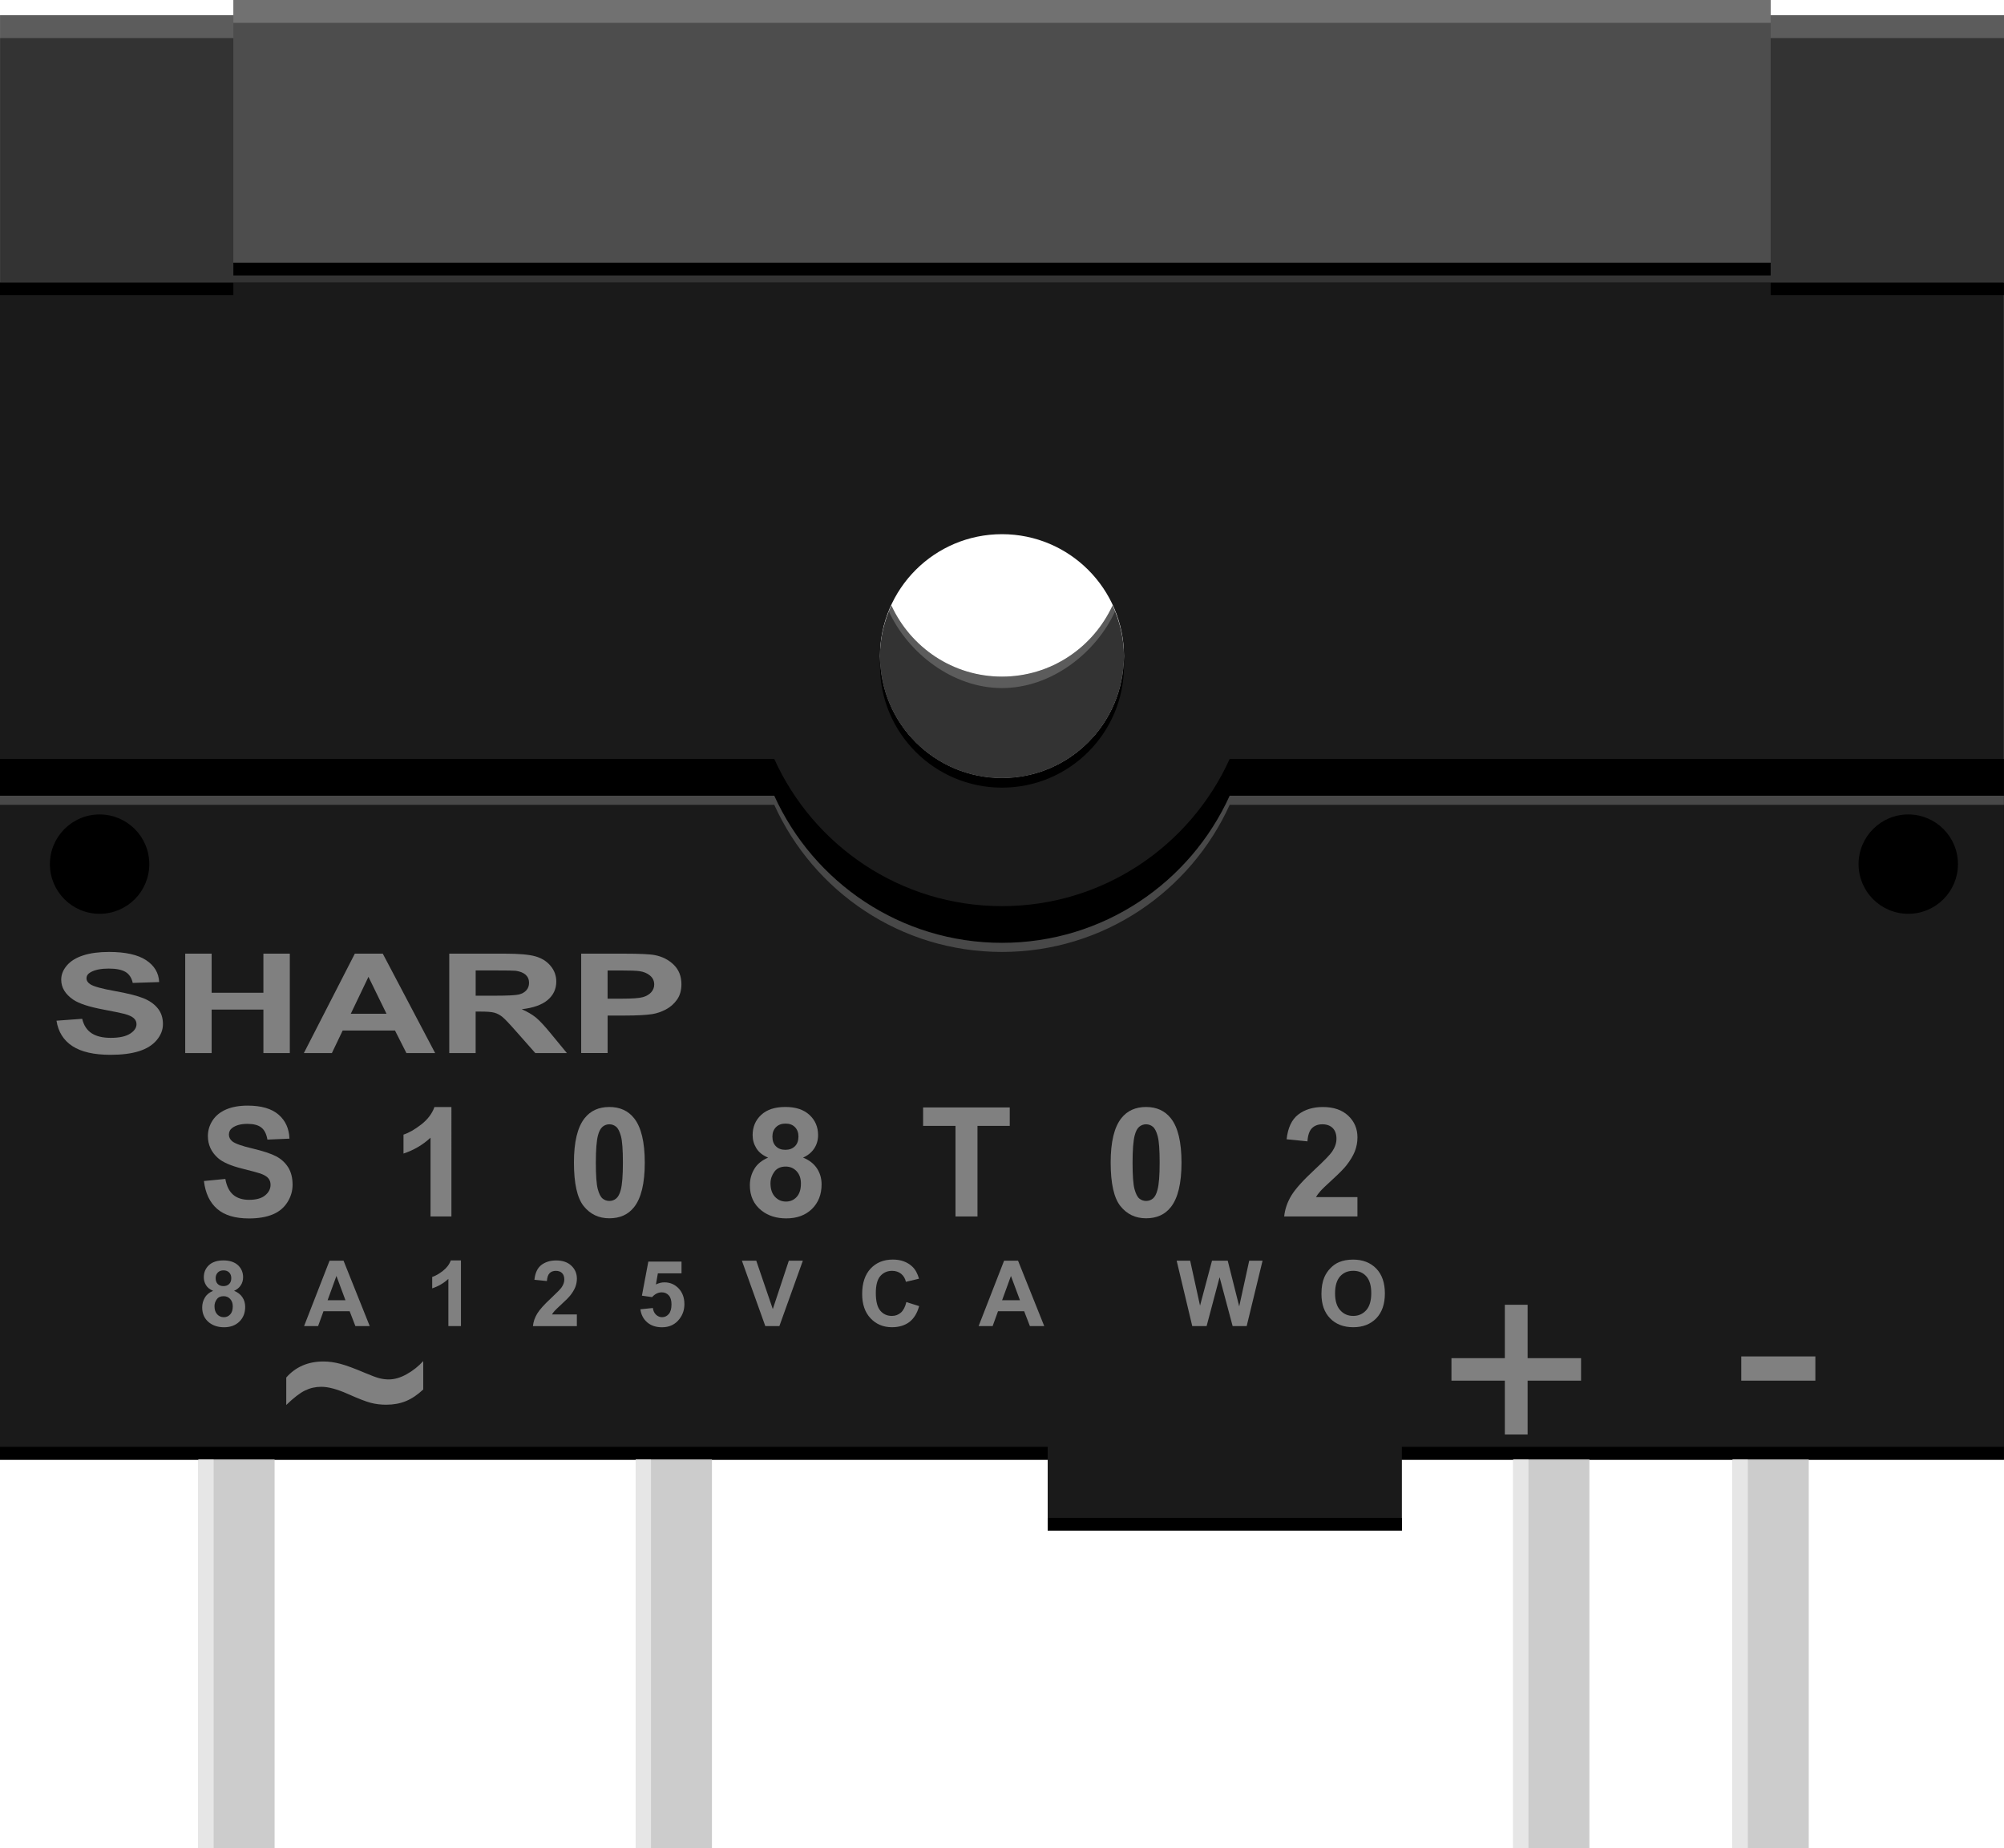 <?xml version="1.0" encoding="utf-8"?>
<!-- Generator: Adobe Illustrator 15.1.0, SVG Export Plug-In . SVG Version: 6.00 Build 0)  -->
<!DOCTYPE svg PUBLIC "-//W3C//DTD SVG 1.1//EN" "http://www.w3.org/Graphics/SVG/1.1/DTD/svg11.dtd">
<svg version="1.1" id="Ebene_1" xmlns:svg="http://www.w3.org/2000/svg"
	 xmlns="http://www.w3.org/2000/svg" xmlns:xlink="http://www.w3.org/1999/xlink" x="0px" y="0px" width="65.773px"
	 height="60.682px" viewBox="0 0 65.773 60.682" enable-background="new 0 0 65.773 60.682" xml:space="preserve">
<g id="breadboard">
	<path fill="#1A1A1A" d="M58.115,9.27V8.625H7.658V9.27H0v38.646h65.771V9.27H58.115z M32.886,25.545
		c-2.212,0-4.004-1.793-4.004-4.004s1.792-4.004,4.004-4.004c2.211,0,4.004,1.793,4.004,4.004S35.097,25.545,32.886,25.545z"/>
	<g>
		<rect x="0.001" y="0.5" fill="#333333" width="65.772" height="8.77"/>
		<rect x="0.001" y="0.5" opacity="0.2" fill="#FFFFFF" width="65.772" height="0.75"/>
		<path d="M40.359,24.916c-1.289,2.848-4.146,4.832-7.473,4.832c-3.328,0-6.187-1.984-7.474-4.832H0v23h65.771v-23H40.359z"/>
		<g id="breadboard">
			<circle id="connector0pin" fill="none" cx="7.716" cy="60.682" r="2.22"/>
			<circle id="connector1pin" fill="none" cx="22.116" cy="60.682" r="2.22"/>
			<circle id="connector2pin" fill="none" cx="50.916" cy="60.682" r="2.22"/>
			<circle id="connector3pin" fill="none" cx="58.115" cy="60.682" r="2.22"/>
		</g>
		<path fill="#333333" d="M32.886,22.213c-1.615,0-2.998-0.961-3.631-2.338c-0.234,0.508-0.374,1.07-0.374,1.666
			c0,2.211,1.792,4.004,4.004,4.004c2.211,0,4.004-1.793,4.004-4.004c0-0.596-0.141-1.158-0.373-1.666
			C35.883,21.252,34.5,22.213,32.886,22.213z"/>
		<path fill="#1A1A1A" d="M40.359,26.123c-1.289,2.846-4.146,4.83-7.473,4.83c-3.328,0-6.187-1.984-7.474-4.83H0v21.793h34.386
			v2.334h11.625v-2.334h19.76V26.123H40.359z"/>
		<rect x="7.659" y="0" fill="#4D4D4D" width="50.456" height="8.625"/>
		<g>
			<rect x="58.115" y="9.27" width="7.656" height="0.417"/>
			<rect x="0" y="9.27" width="7.659" height="0.417"/>
			<rect x="46.011" y="47.499" width="19.76" height="0.417"/>
			<rect x="34.386" y="49.833" width="11.625" height="0.417"/>
			<rect x="0" y="47.499" width="34.386" height="0.417"/>
			<rect x="7.659" y="8.625" width="50.456" height="0.417"/>
		</g>
		<rect x="6.512" y="47.916" fill="#CCCCCC" width="2.5" height="12.766"/>
		<rect x="6.512" y="47.916" fill="#E6E6E6" width="0.5" height="12.766"/>
		<rect x="20.866" y="47.916" fill="#CCCCCC" width="2.5" height="12.766"/>
		<rect x="49.666" y="47.916" fill="#CCCCCC" width="2.5" height="12.766"/>
		<rect x="56.865" y="47.916" fill="#CCCCCC" width="2.5" height="12.766"/>
		<rect x="20.866" y="47.916" fill="#E6E6E6" width="0.5" height="12.766"/>
		<rect x="49.666" y="47.916" fill="#E6E6E6" width="0.5" height="12.766"/>
		<rect x="56.865" y="47.916" fill="#E6E6E6" width="0.5" height="12.766"/>
		<g>
			<path fill="#808080" d="M49.39,47.094v-1.768h-1.752v-0.738h1.752v-1.753h0.748v1.753h1.754v0.738h-1.754v1.768H49.39z"/>
		</g>
		<g>
			<path fill="#808080" d="M57.15,45.326v-0.795h2.432v0.795H57.15z"/>
		</g>
		<g>
			<path fill="#808080" d="M9.395,46.125v-0.901c0.31-0.352,0.717-0.527,1.221-0.527c0.176,0,0.361,0.025,0.555,0.077
				c0.193,0.051,0.468,0.153,0.826,0.305c0.201,0.086,0.354,0.141,0.454,0.168c0.102,0.025,0.203,0.039,0.306,0.039
				c0.19,0,0.388-0.057,0.591-0.172c0.204-0.113,0.385-0.257,0.543-0.43v0.932c-0.188,0.176-0.377,0.303-0.569,0.382
				c-0.191,0.079-0.408,0.118-0.648,0.118c-0.176,0-0.343-0.02-0.503-0.061c-0.159-0.041-0.413-0.14-0.76-0.295
				c-0.348-0.155-0.637-0.232-0.868-0.232c-0.188,0-0.364,0.04-0.529,0.12C9.846,45.729,9.641,45.887,9.395,46.125z"/>
		</g>
		<g>
			<path fill="#808080" d="M1.854,33.509l0.844-0.062c0.051,0.215,0.154,0.373,0.309,0.474c0.156,0.102,0.365,0.151,0.629,0.151
				c0.279,0,0.489-0.045,0.631-0.135s0.213-0.194,0.213-0.314c0-0.077-0.03-0.144-0.09-0.197c-0.06-0.055-0.163-0.102-0.312-0.142
				c-0.102-0.026-0.333-0.074-0.694-0.143c-0.465-0.087-0.791-0.195-0.979-0.322c-0.264-0.18-0.396-0.398-0.396-0.657
				c0-0.166,0.062-0.321,0.187-0.467c0.123-0.145,0.302-0.255,0.535-0.33c0.233-0.076,0.516-0.113,0.846-0.113
				c0.539,0,0.945,0.09,1.217,0.269c0.273,0.18,0.416,0.42,0.43,0.72l-0.867,0.028c-0.037-0.167-0.117-0.288-0.238-0.361
				c-0.123-0.073-0.306-0.11-0.55-0.11c-0.252,0-0.449,0.039-0.592,0.118c-0.092,0.051-0.138,0.118-0.138,0.202
				c0,0.077,0.043,0.144,0.129,0.198c0.109,0.07,0.375,0.143,0.797,0.219c0.422,0.075,0.734,0.154,0.936,0.234
				c0.203,0.081,0.361,0.191,0.475,0.332c0.115,0.141,0.172,0.313,0.172,0.52c0,0.188-0.068,0.362-0.205,0.526
				c-0.137,0.163-0.33,0.284-0.58,0.363C4.311,34.59,4,34.629,3.627,34.629c-0.543,0-0.96-0.095-1.251-0.286
				C2.085,34.153,1.911,33.874,1.854,33.509z"/>
			<path fill="#808080" d="M6.079,34.572v-3.264h0.867v1.284h1.699v-1.284h0.867v3.264H8.645v-1.427H6.946v1.427H6.079z"/>
			<path fill="#808080" d="M14.282,34.572h-0.943l-0.375-0.741h-1.717l-0.354,0.741h-0.92l1.673-3.264h0.917L14.282,34.572z
				 M12.685,33.281l-0.592-1.212l-0.58,1.212H12.685z"/>
			<path fill="#808080" d="M14.745,34.572v-3.264h1.825c0.459,0,0.792,0.029,1.001,0.088c0.207,0.059,0.374,0.162,0.499,0.313
				c0.125,0.149,0.188,0.321,0.188,0.515c0,0.244-0.095,0.447-0.284,0.606s-0.473,0.26-0.85,0.302
				c0.188,0.083,0.342,0.174,0.465,0.273c0.121,0.1,0.286,0.276,0.493,0.53l0.524,0.637h-1.037l-0.627-0.71
				c-0.223-0.254-0.375-0.414-0.457-0.48c-0.082-0.065-0.169-0.111-0.261-0.136s-0.237-0.036-0.437-0.036h-0.176v1.362H14.745z
				 M15.612,32.688h0.642c0.416,0,0.676-0.014,0.779-0.04s0.185-0.072,0.243-0.138s0.088-0.147,0.088-0.245
				c0-0.11-0.039-0.198-0.115-0.267c-0.078-0.067-0.187-0.109-0.327-0.128c-0.07-0.007-0.281-0.011-0.633-0.011h-0.677V32.688z"/>
			<path fill="#808080" d="M19.075,34.572v-3.264h1.392c0.527,0,0.871,0.016,1.031,0.049c0.246,0.049,0.452,0.155,0.618,0.319
				s0.249,0.376,0.249,0.636c0,0.2-0.048,0.369-0.144,0.505c-0.096,0.137-0.218,0.244-0.365,0.322s-0.297,0.129-0.449,0.154
				C21.2,33.324,20.9,33.34,20.508,33.34h-0.565v1.231H19.075z M19.942,31.86v0.926h0.475c0.342,0,0.57-0.017,0.686-0.051
				s0.205-0.088,0.271-0.16c0.064-0.073,0.098-0.157,0.098-0.254c0-0.119-0.046-0.217-0.138-0.294s-0.208-0.125-0.349-0.145
				c-0.104-0.015-0.312-0.022-0.624-0.022H19.942z"/>
		</g>
		<g>
			<path fill="#808080" d="M6.693,38.772l0.703-0.068c0.042,0.235,0.128,0.409,0.258,0.52c0.129,0.11,0.304,0.166,0.523,0.166
				c0.232,0,0.408-0.049,0.526-0.147s0.177-0.214,0.177-0.346c0-0.085-0.024-0.156-0.074-0.216s-0.137-0.111-0.261-0.155
				c-0.084-0.029-0.277-0.081-0.578-0.156c-0.388-0.096-0.659-0.214-0.815-0.354c-0.22-0.196-0.329-0.437-0.329-0.72
				c0-0.183,0.051-0.353,0.154-0.512c0.104-0.158,0.253-0.279,0.447-0.362s0.429-0.125,0.704-0.125c0.449,0,0.787,0.099,1.015,0.296
				c0.227,0.197,0.346,0.46,0.357,0.788l-0.723,0.032c-0.031-0.184-0.098-0.316-0.199-0.396c-0.102-0.081-0.254-0.121-0.457-0.121
				c-0.211,0-0.375,0.043-0.494,0.13c-0.076,0.055-0.114,0.129-0.114,0.222c0,0.085,0.036,0.157,0.107,0.218
				c0.091,0.076,0.313,0.156,0.664,0.238c0.352,0.084,0.611,0.169,0.78,0.258c0.168,0.089,0.3,0.21,0.396,0.364
				c0.095,0.153,0.143,0.344,0.143,0.569c0,0.205-0.057,0.397-0.171,0.576c-0.114,0.18-0.275,0.313-0.483,0.399
				s-0.468,0.131-0.778,0.131c-0.453,0-0.801-0.104-1.043-0.313S6.74,39.172,6.693,38.772z"/>
			<path fill="#808080" d="M14.815,39.936H14.13V37.35c-0.251,0.234-0.547,0.408-0.887,0.521v-0.622
				c0.179-0.059,0.373-0.17,0.584-0.334c0.209-0.163,0.354-0.354,0.432-0.572h0.557V39.936z"/>
			<path fill="#808080" d="M20,36.342c0.347,0,0.618,0.124,0.813,0.371c0.232,0.293,0.349,0.779,0.349,1.457
				s-0.117,1.164-0.352,1.461c-0.193,0.244-0.464,0.365-0.811,0.365c-0.349,0-0.629-0.134-0.843-0.401
				c-0.213-0.268-0.319-0.745-0.319-1.432c0-0.674,0.117-1.159,0.352-1.455C19.383,36.464,19.653,36.342,20,36.342z M20,36.91
				c-0.083,0-0.157,0.027-0.222,0.08c-0.065,0.053-0.116,0.147-0.152,0.284c-0.047,0.178-0.07,0.476-0.07,0.896
				s0.021,0.709,0.063,0.866s0.096,0.262,0.16,0.313s0.138,0.078,0.221,0.078s0.157-0.026,0.222-0.079
				c0.065-0.053,0.116-0.147,0.152-0.284c0.047-0.176,0.07-0.475,0.07-0.895s-0.021-0.708-0.063-0.865s-0.096-0.262-0.16-0.314
				S20.083,36.91,20,36.91z"/>
			<path fill="#808080" d="M25.21,38.004c-0.178-0.074-0.307-0.178-0.387-0.309c-0.081-0.131-0.121-0.274-0.121-0.431
				c0-0.267,0.093-0.487,0.279-0.661c0.187-0.175,0.451-0.262,0.795-0.262c0.34,0,0.604,0.087,0.792,0.262
				c0.188,0.174,0.282,0.395,0.282,0.661c0,0.166-0.043,0.313-0.129,0.443c-0.087,0.129-0.208,0.228-0.364,0.296
				c0.198,0.08,0.35,0.196,0.453,0.35s0.155,0.33,0.155,0.529c0,0.331-0.105,0.6-0.316,0.807c-0.211,0.206-0.491,0.31-0.842,0.31
				c-0.325,0-0.596-0.085-0.813-0.257c-0.256-0.201-0.383-0.479-0.383-0.83c0-0.193,0.048-0.371,0.144-0.533
				S25.003,38.092,25.21,38.004z M25.288,38.847c0,0.188,0.049,0.336,0.146,0.442c0.097,0.105,0.218,0.158,0.362,0.158
				c0.142,0,0.259-0.051,0.352-0.152s0.139-0.249,0.139-0.441c0-0.167-0.047-0.302-0.141-0.403
				c-0.095-0.102-0.215-0.153-0.359-0.153c-0.168,0-0.293,0.059-0.375,0.174S25.288,38.712,25.288,38.847z M25.351,37.314
				c0,0.137,0.039,0.243,0.116,0.319c0.077,0.077,0.18,0.115,0.309,0.115c0.13,0,0.234-0.039,0.313-0.116s0.117-0.185,0.117-0.321
				c0-0.128-0.039-0.231-0.116-0.309s-0.179-0.115-0.306-0.115c-0.133,0-0.237,0.039-0.315,0.117S25.351,37.185,25.351,37.314z"/>
			<path fill="#808080" d="M31.36,39.936v-2.974h-1.063v-0.605h2.844v0.605h-1.059v2.974H31.36z"/>
			<path fill="#808080" d="M37.615,36.342c0.348,0,0.617,0.124,0.813,0.371c0.234,0.293,0.35,0.779,0.35,1.457
				s-0.117,1.164-0.352,1.461c-0.193,0.244-0.463,0.365-0.811,0.365s-0.629-0.134-0.842-0.401s-0.32-0.745-0.32-1.432
				c0-0.674,0.117-1.159,0.352-1.455C36.998,36.464,37.269,36.342,37.615,36.342z M37.615,36.91c-0.082,0-0.156,0.027-0.223,0.08
				c-0.064,0.053-0.115,0.147-0.15,0.284c-0.047,0.178-0.07,0.476-0.07,0.896s0.021,0.709,0.063,0.866
				c0.043,0.157,0.096,0.262,0.16,0.313s0.139,0.078,0.221,0.078c0.084,0,0.158-0.026,0.223-0.079s0.115-0.147,0.15-0.284
				c0.049-0.176,0.072-0.475,0.072-0.895s-0.021-0.708-0.064-0.865c-0.041-0.157-0.096-0.262-0.16-0.314S37.699,36.91,37.615,36.91z
				"/>
			<path fill="#808080" d="M44.552,39.299v0.637h-2.404c0.025-0.241,0.104-0.469,0.234-0.685s0.387-0.502,0.771-0.858
				c0.309-0.288,0.498-0.483,0.568-0.586c0.096-0.142,0.143-0.281,0.143-0.42c0-0.153-0.041-0.271-0.123-0.353
				S43.545,36.91,43.4,36.91c-0.143,0-0.256,0.044-0.342,0.13c-0.084,0.086-0.133,0.229-0.146,0.43l-0.684-0.068
				c0.041-0.378,0.168-0.648,0.383-0.813c0.215-0.164,0.484-0.246,0.807-0.246c0.354,0,0.631,0.096,0.832,0.285
				c0.203,0.191,0.303,0.428,0.303,0.711c0,0.161-0.029,0.314-0.086,0.46c-0.059,0.146-0.15,0.299-0.275,0.458
				c-0.082,0.105-0.232,0.258-0.449,0.457c-0.217,0.198-0.354,0.33-0.41,0.395c-0.059,0.065-0.105,0.129-0.141,0.191H44.552z"/>
			<path fill="#808080" d="M6.993,42.377c-0.106-0.045-0.184-0.107-0.232-0.186c-0.048-0.079-0.072-0.165-0.072-0.259
				c0-0.16,0.056-0.292,0.168-0.397c0.111-0.104,0.271-0.156,0.477-0.156c0.204,0,0.362,0.053,0.476,0.156
				c0.112,0.105,0.169,0.237,0.169,0.397c0,0.1-0.026,0.188-0.078,0.266c-0.052,0.078-0.124,0.138-0.218,0.179
				c0.119,0.048,0.21,0.117,0.271,0.209c0.063,0.092,0.093,0.197,0.093,0.318c0,0.198-0.063,0.359-0.189,0.482
				c-0.126,0.125-0.295,0.187-0.504,0.187c-0.196,0-0.358-0.052-0.488-0.153c-0.153-0.121-0.23-0.287-0.23-0.498
				c0-0.116,0.029-0.224,0.087-0.32C6.778,42.504,6.869,42.43,6.993,42.377z M7.04,42.882c0,0.113,0.029,0.202,0.087,0.265
				c0.059,0.064,0.131,0.096,0.218,0.096c0.085,0,0.155-0.03,0.211-0.092c0.056-0.061,0.084-0.148,0.084-0.264
				c0-0.101-0.029-0.182-0.086-0.243c-0.057-0.061-0.128-0.091-0.215-0.091c-0.101,0-0.176,0.034-0.225,0.104
				C7.064,42.726,7.04,42.801,7.04,42.882z M7.078,41.962c0,0.082,0.023,0.146,0.069,0.192c0.047,0.046,0.108,0.068,0.186,0.068
				c0.078,0,0.141-0.023,0.188-0.069c0.047-0.047,0.07-0.11,0.07-0.192c0-0.077-0.023-0.14-0.069-0.186
				c-0.047-0.047-0.108-0.07-0.185-0.07c-0.078,0-0.142,0.023-0.188,0.07S7.078,41.885,7.078,41.962z"/>
			<path fill="#808080" d="M12.135,43.535h-0.471l-0.188-0.488h-0.859l-0.177,0.488h-0.46l0.836-2.147h0.459L12.135,43.535z
				 M11.338,42.686l-0.296-0.797l-0.29,0.797H11.338z"/>
			<path fill="#808080" d="M15.128,43.535h-0.412v-1.551c-0.15,0.141-0.327,0.244-0.531,0.312v-0.374
				c0.107-0.035,0.225-0.102,0.35-0.199c0.127-0.099,0.213-0.213,0.26-0.344h0.334V43.535z"/>
			<path fill="#808080" d="M18.933,43.153v0.383h-1.442c0.015-0.145,0.062-0.281,0.141-0.411c0.077-0.129,0.231-0.301,0.463-0.515
				c0.185-0.173,0.299-0.29,0.341-0.352c0.057-0.085,0.085-0.169,0.085-0.252c0-0.092-0.024-0.162-0.074-0.212
				c-0.049-0.049-0.117-0.073-0.204-0.073c-0.086,0-0.154,0.025-0.205,0.077s-0.08,0.138-0.088,0.258l-0.41-0.041
				c0.024-0.227,0.101-0.389,0.229-0.487s0.291-0.148,0.484-0.148c0.211,0,0.378,0.057,0.499,0.172
				c0.121,0.113,0.182,0.256,0.182,0.426c0,0.097-0.018,0.188-0.052,0.276c-0.035,0.087-0.09,0.179-0.165,0.274
				c-0.05,0.063-0.14,0.155-0.27,0.273c-0.13,0.12-0.212,0.199-0.247,0.238c-0.034,0.039-0.063,0.077-0.084,0.113H18.933z"/>
			<path fill="#808080" d="M21.018,42.983l0.41-0.042c0.012,0.093,0.046,0.166,0.104,0.221c0.058,0.054,0.124,0.081,0.199,0.081
				c0.086,0,0.158-0.035,0.219-0.104c0.059-0.07,0.089-0.175,0.089-0.315c0-0.133-0.029-0.231-0.089-0.297
				c-0.059-0.066-0.136-0.1-0.23-0.1c-0.118,0-0.225,0.053-0.318,0.157l-0.334-0.048l0.211-1.118h1.089v0.386h-0.776l-0.064,0.364
				c0.092-0.046,0.186-0.069,0.281-0.069c0.183,0,0.337,0.067,0.465,0.199c0.126,0.134,0.189,0.306,0.189,0.518
				c0,0.177-0.051,0.335-0.153,0.473c-0.14,0.19-0.334,0.285-0.581,0.285c-0.199,0-0.36-0.054-0.485-0.16
				S21.042,43.163,21.018,42.983z"/>
			<path fill="#808080" d="M25.118,43.535l-0.768-2.147h0.471l0.543,1.589l0.526-1.589h0.46l-0.77,2.147H25.118z"/>
			<path fill="#808080" d="M29.747,42.746l0.42,0.133c-0.064,0.234-0.172,0.408-0.321,0.522c-0.15,0.113-0.341,0.171-0.571,0.171
				c-0.285,0-0.52-0.098-0.703-0.293c-0.184-0.194-0.275-0.461-0.275-0.799c0-0.357,0.093-0.635,0.277-0.833
				c0.185-0.197,0.427-0.296,0.729-0.296c0.262,0,0.476,0.077,0.64,0.232c0.098,0.092,0.171,0.224,0.22,0.396l-0.43,0.103
				c-0.025-0.111-0.078-0.199-0.158-0.264c-0.081-0.064-0.179-0.097-0.294-0.097c-0.159,0-0.288,0.058-0.388,0.171
				c-0.099,0.115-0.148,0.3-0.148,0.556c0,0.271,0.049,0.465,0.146,0.58s0.225,0.173,0.381,0.173c0.115,0,0.214-0.037,0.297-0.109
				C29.65,43.018,29.71,42.904,29.747,42.746z"/>
			<path fill="#808080" d="M34.273,43.535h-0.471l-0.188-0.488h-0.858l-0.177,0.488h-0.46l0.836-2.147h0.458L34.273,43.535z
				 M33.476,42.686l-0.296-0.797l-0.29,0.797H33.476z"/>
			<path fill="#808080" d="M39.131,43.535l-0.512-2.147h0.443l0.324,1.476l0.393-1.476h0.516l0.377,1.5l0.328-1.5h0.438
				l-0.521,2.147h-0.461l-0.428-1.605l-0.426,1.605H39.131z"/>
			<path fill="#808080" d="M43.371,42.475c0-0.219,0.033-0.402,0.098-0.551c0.049-0.109,0.115-0.207,0.201-0.295
				c0.084-0.086,0.176-0.15,0.277-0.193c0.133-0.056,0.287-0.084,0.463-0.084c0.316,0,0.568,0.098,0.76,0.294
				c0.189,0.196,0.283,0.47,0.283,0.819c0,0.347-0.094,0.617-0.281,0.813c-0.189,0.195-0.441,0.294-0.756,0.294
				c-0.32,0-0.574-0.098-0.762-0.293C43.465,43.085,43.371,42.817,43.371,42.475z M43.818,42.46c0,0.243,0.055,0.428,0.168,0.553
				c0.111,0.126,0.254,0.188,0.428,0.188c0.172,0,0.314-0.063,0.426-0.187c0.111-0.125,0.166-0.312,0.166-0.561
				c0-0.246-0.055-0.43-0.162-0.551s-0.252-0.182-0.43-0.182c-0.18,0-0.322,0.062-0.432,0.184
				C43.873,42.029,43.818,42.213,43.818,42.46z"/>
		</g>
		<circle cx="62.631" cy="28.369" r="1.631"/>
		<circle cx="3.269" cy="28.369" r="1.631"/>
		<g>
			<path opacity="0.2" fill="#FFFFFF" d="M0,26.422h25.412c1.288,2.846,4.146,4.83,7.474,4.83c3.327,0,6.184-1.984,7.473-4.83
				h25.412v-0.299H40.359c-1.289,2.846-4.146,4.83-7.473,4.83c-3.328,0-6.187-1.984-7.474-4.83H0V26.422z"/>
			<path opacity="0.2" fill="#FFFFFF" d="M29.172,20.069c0.633,1.377,2.099,2.52,3.714,2.52c1.613,0,3.08-1.143,3.713-2.52
				l-0.082-0.193c-0.635,1.377-2.018,2.338-3.631,2.338c-1.615,0-2.998-0.961-3.631-2.338L29.172,20.069z"/>
			<rect x="7.659" y="0" opacity="0.2" fill="#FFFFFF" width="50.456" height="0.75"/>
		</g>
		<path d="M28.882,21.854c0,2.211,1.792,4.004,4.004,4.004c2.211,0,4.004-1.793,4.004-4.004v-0.313c0,2.211-1.793,4.004-4.004,4.004
			c-2.212,0-4.004-1.793-4.004-4.004V21.854z"/>
	</g>
</g>
</svg>

